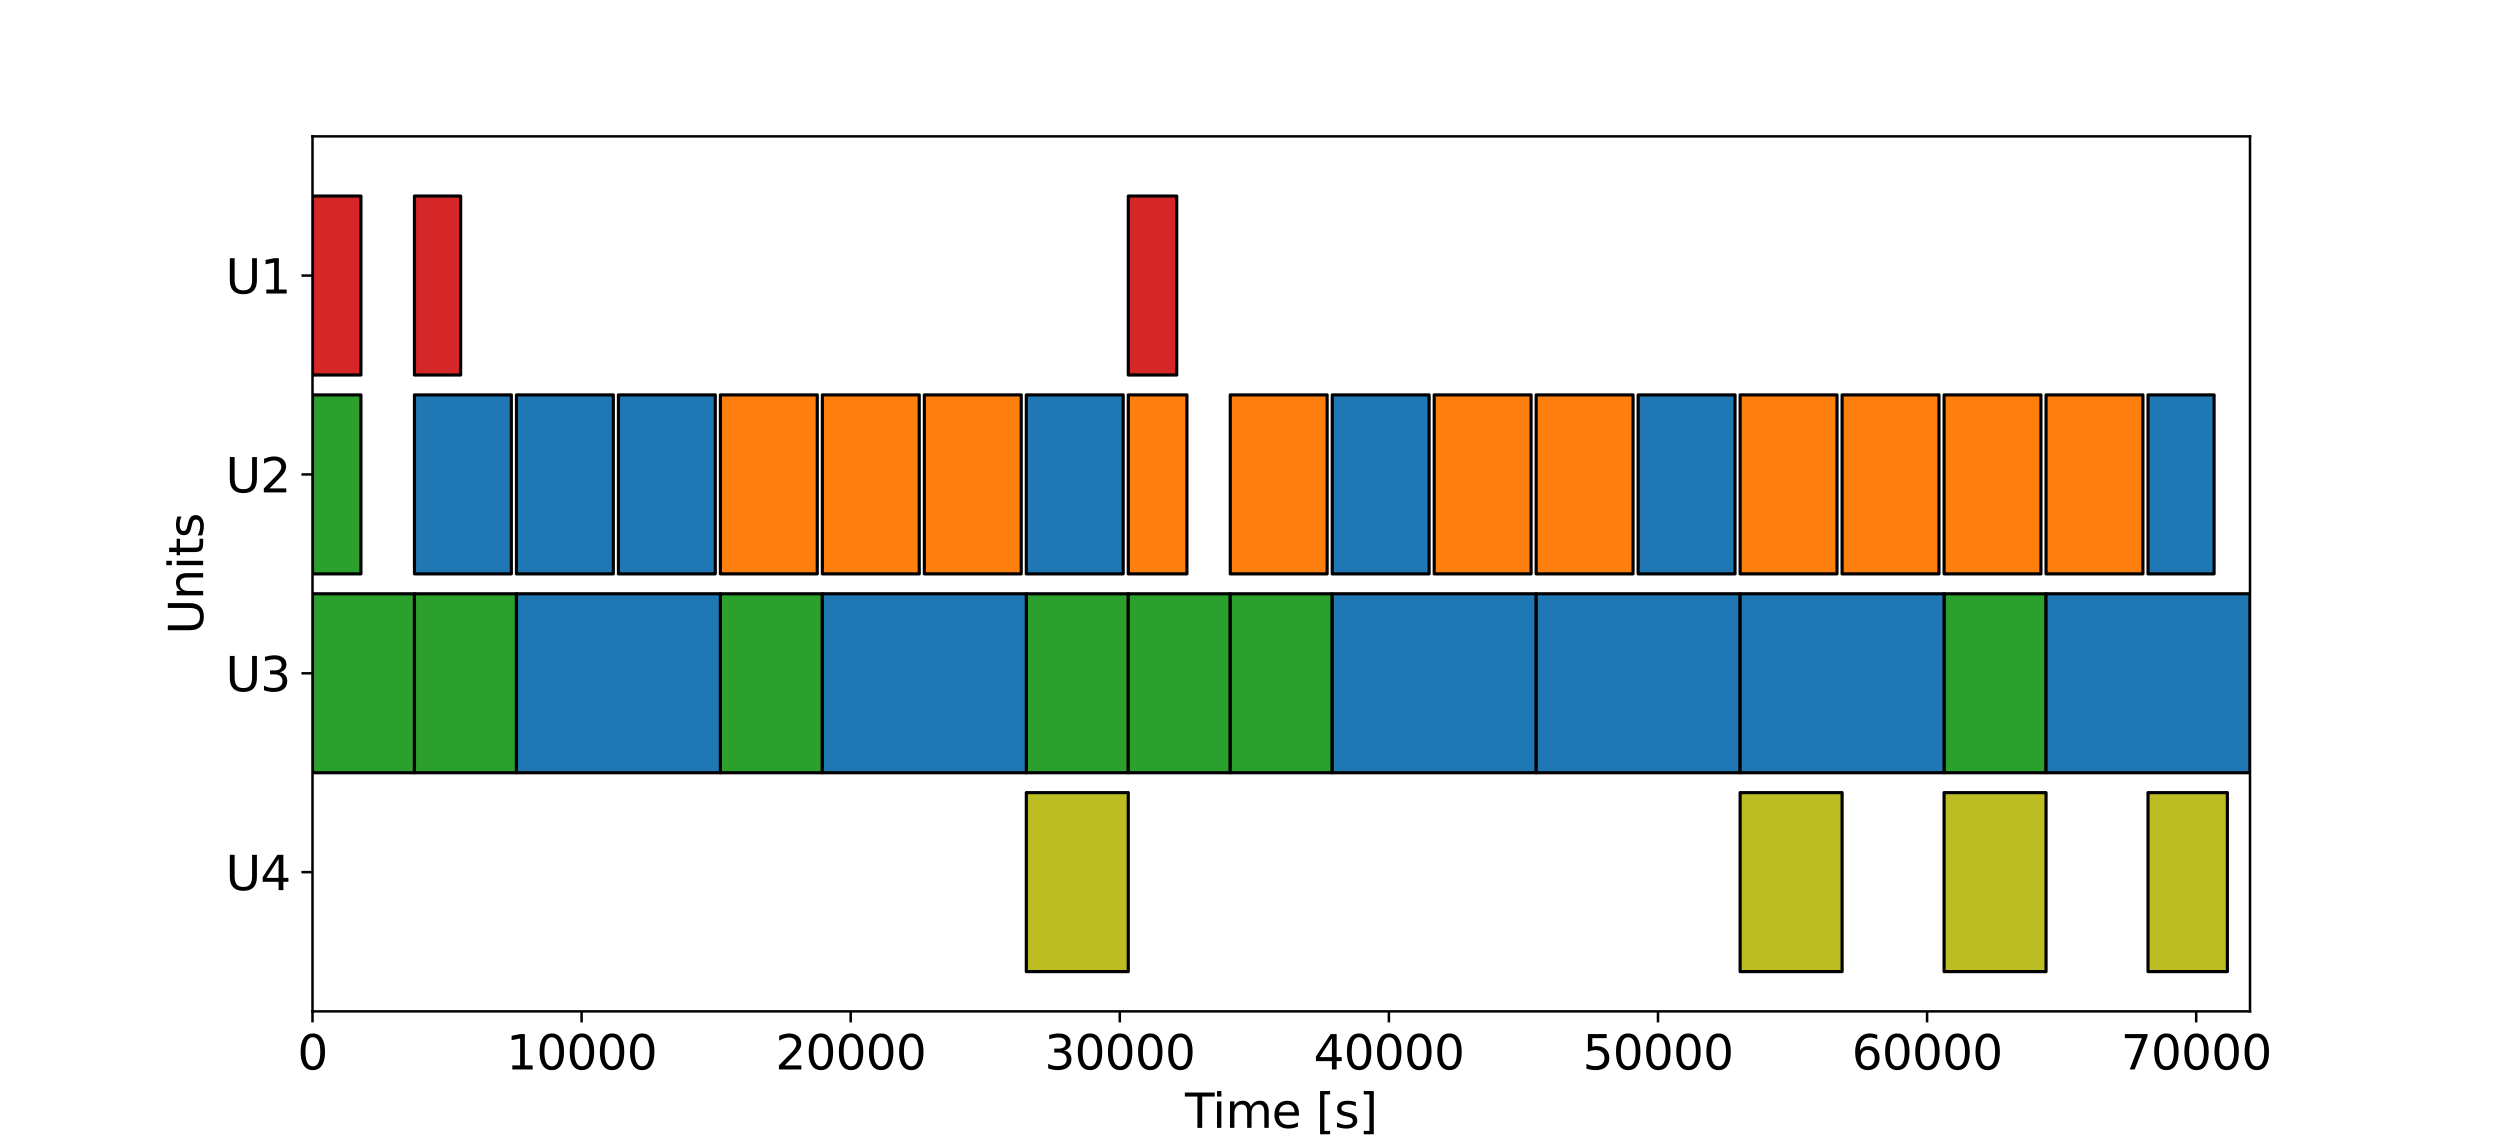 <?xml version="1.0" encoding="utf-8" standalone="no"?>
<!DOCTYPE svg PUBLIC "-//W3C//DTD SVG 1.1//EN"
  "http://www.w3.org/Graphics/SVG/1.1/DTD/svg11.dtd">
<svg xmlns:xlink="http://www.w3.org/1999/xlink" width="792pt" height="360pt" viewBox="0 0 792 360" xmlns="http://www.w3.org/2000/svg" version="1.1">
 <defs>
  <style type="text/css">*{stroke-linejoin: round; stroke-linecap: butt}</style>
 </defs>
 <g id="figure_1">
  <g id="patch_1">
   <path d="M 0 360 
L 792 360 
L 792 0 
L 0 0 
z
" style="fill: #ffffff"/>
  </g>
  <g id="axes_1">
   <g id="patch_2">
    <path d="M 99 320.4 
L 712.8 320.4 
L 712.8 43.2 
L 99 43.2 
z
" style="fill: #ffffff"/>
   </g>
   <g id="BrokenBarHCollection_1">
    <defs>
     <path id="m4b4195f597" d="M 99 -241.2 
L 99 -297.9 
L 114.345 -297.9 
L 114.345 -241.2 
L 99 -241.2 
z
" style="stroke: #000000"/>
    </defs>
    <g clip-path="url(#p97c6b69143)">
     <use xlink:href="#m4b4195f597" x="0" y="360" style="fill: #d62728; stroke: #000000"/>
    </g>
   </g>
   <g id="BrokenBarHCollection_2">
    <defs>
     <path id="mb8ae1989db" d="M 131.305 -241.2 
L 131.305 -297.9 
L 145.932 -297.9 
L 145.932 -241.2 
L 131.305 -241.2 
z
" style="stroke: #000000"/>
    </defs>
    <g clip-path="url(#p97c6b69143)">
     <use xlink:href="#mb8ae1989db" x="0" y="360" style="fill: #d62728; stroke: #000000"/>
    </g>
   </g>
   <g id="BrokenBarHCollection_3">
    <defs>
     <path id="m4b4be72945" d="M 357.442 -241.2 
L 357.442 -297.9 
L 372.787 -297.9 
L 372.787 -241.2 
L 357.442 -241.2 
z
" style="stroke: #000000"/>
    </defs>
    <g clip-path="url(#p97c6b69143)">
     <use xlink:href="#m4b4be72945" x="0" y="360" style="fill: #d62728; stroke: #000000"/>
    </g>
   </g>
   <g id="BrokenBarHCollection_4">
    <defs>
     <path id="m3ec17aac84" d="M 99 -178.2 
L 99 -234.9 
L 114.345 -234.9 
L 114.345 -178.2 
L 99 -178.2 
z
" style="stroke: #000000"/>
    </defs>
    <g clip-path="url(#p97c6b69143)">
     <use xlink:href="#m3ec17aac84" x="0" y="360" style="fill: #2ca02c; stroke: #000000"/>
    </g>
   </g>
   <g id="BrokenBarHCollection_5">
    <defs>
     <path id="m77d652e684" d="M 131.305 -178.2 
L 131.305 -234.9 
L 161.995 -234.9 
L 161.995 -178.2 
L 131.305 -178.2 
z
" style="stroke: #000000"/>
    </defs>
    <g clip-path="url(#p97c6b69143)">
     <use xlink:href="#m77d652e684" x="0" y="360" style="fill: #1f77b4; stroke: #000000"/>
    </g>
   </g>
   <g id="BrokenBarHCollection_6">
    <defs>
     <path id="m3cc36e57b9" d="M 163.611 -178.2 
L 163.611 -234.9 
L 194.301 -234.9 
L 194.301 -178.2 
L 163.611 -178.2 
z
" style="stroke: #000000"/>
    </defs>
    <g clip-path="url(#p97c6b69143)">
     <use xlink:href="#m3cc36e57b9" x="0" y="360" style="fill: #1f77b4; stroke: #000000"/>
    </g>
   </g>
   <g id="BrokenBarHCollection_7">
    <defs>
     <path id="mc6fc31aa10" d="M 195.916 -178.2 
L 195.916 -234.9 
L 226.606 -234.9 
L 226.606 -178.2 
L 195.916 -178.2 
z
" style="stroke: #000000"/>
    </defs>
    <g clip-path="url(#p97c6b69143)">
     <use xlink:href="#mc6fc31aa10" x="0" y="360" style="fill: #1f77b4; stroke: #000000"/>
    </g>
   </g>
   <g id="BrokenBarHCollection_8">
    <defs>
     <path id="m5d64a5de90" d="M 325.137 -178.2 
L 325.137 -234.9 
L 355.827 -234.9 
L 355.827 -178.2 
L 325.137 -178.2 
z
" style="stroke: #000000"/>
    </defs>
    <g clip-path="url(#p97c6b69143)">
     <use xlink:href="#m5d64a5de90" x="0" y="360" style="fill: #1f77b4; stroke: #000000"/>
    </g>
   </g>
   <g id="BrokenBarHCollection_9">
    <defs>
     <path id="m2c83355887" d="M 422.053 -178.2 
L 422.053 -234.9 
L 452.743 -234.9 
L 452.743 -178.2 
L 422.053 -178.2 
z
" style="stroke: #000000"/>
    </defs>
    <g clip-path="url(#p97c6b69143)">
     <use xlink:href="#m2c83355887" x="0" y="360" style="fill: #1f77b4; stroke: #000000"/>
    </g>
   </g>
   <g id="BrokenBarHCollection_10">
    <defs>
     <path id="md3a02ba4e3" d="M 518.968 -178.2 
L 518.968 -234.9 
L 549.658 -234.9 
L 549.658 -178.2 
L 518.968 -178.2 
z
" style="stroke: #000000"/>
    </defs>
    <g clip-path="url(#p97c6b69143)">
     <use xlink:href="#md3a02ba4e3" x="0" y="360" style="fill: #1f77b4; stroke: #000000"/>
    </g>
   </g>
   <g id="BrokenBarHCollection_11">
    <defs>
     <path id="mf714f76ca8" d="M 680.495 -178.2 
L 680.495 -234.9 
L 701.421 -234.9 
L 701.421 -178.2 
L 680.495 -178.2 
z
" style="stroke: #000000"/>
    </defs>
    <g clip-path="url(#p97c6b69143)">
     <use xlink:href="#mf714f76ca8" x="0" y="360" style="fill: #1f77b4; stroke: #000000"/>
    </g>
   </g>
   <g id="BrokenBarHCollection_12">
    <defs>
     <path id="mce575d6a41" d="M 228.221 -178.2 
L 228.221 -234.9 
L 258.911 -234.9 
L 258.911 -178.2 
L 228.221 -178.2 
z
" style="stroke: #000000"/>
    </defs>
    <g clip-path="url(#p97c6b69143)">
     <use xlink:href="#mce575d6a41" x="0" y="360" style="fill: #ff7f0e; stroke: #000000"/>
    </g>
   </g>
   <g id="BrokenBarHCollection_13">
    <defs>
     <path id="mf9deaefa06" d="M 260.526 -178.2 
L 260.526 -234.9 
L 291.216 -234.9 
L 291.216 -178.2 
L 260.526 -178.2 
z
" style="stroke: #000000"/>
    </defs>
    <g clip-path="url(#p97c6b69143)">
     <use xlink:href="#mf9deaefa06" x="0" y="360" style="fill: #ff7f0e; stroke: #000000"/>
    </g>
   </g>
   <g id="BrokenBarHCollection_14">
    <defs>
     <path id="m50ea9e4510" d="M 292.832 -178.2 
L 292.832 -234.9 
L 323.522 -234.9 
L 323.522 -178.2 
L 292.832 -178.2 
z
" style="stroke: #000000"/>
    </defs>
    <g clip-path="url(#p97c6b69143)">
     <use xlink:href="#m50ea9e4510" x="0" y="360" style="fill: #ff7f0e; stroke: #000000"/>
    </g>
   </g>
   <g id="BrokenBarHCollection_15">
    <defs>
     <path id="m8aa6e3dd5e" d="M 357.442 -178.2 
L 357.442 -234.9 
L 376.018 -234.9 
L 376.018 -178.2 
L 357.442 -178.2 
z
" style="stroke: #000000"/>
    </defs>
    <g clip-path="url(#p97c6b69143)">
     <use xlink:href="#m8aa6e3dd5e" x="0" y="360" style="fill: #ff7f0e; stroke: #000000"/>
    </g>
   </g>
   <g id="BrokenBarHCollection_16">
    <defs>
     <path id="md45894cee8" d="M 389.747 -178.2 
L 389.747 -234.9 
L 420.437 -234.9 
L 420.437 -178.2 
L 389.747 -178.2 
z
" style="stroke: #000000"/>
    </defs>
    <g clip-path="url(#p97c6b69143)">
     <use xlink:href="#md45894cee8" x="0" y="360" style="fill: #ff7f0e; stroke: #000000"/>
    </g>
   </g>
   <g id="BrokenBarHCollection_17">
    <defs>
     <path id="ma3b989802e" d="M 454.358 -178.2 
L 454.358 -234.9 
L 485.048 -234.9 
L 485.048 -178.2 
L 454.358 -178.2 
z
" style="stroke: #000000"/>
    </defs>
    <g clip-path="url(#p97c6b69143)">
     <use xlink:href="#ma3b989802e" x="0" y="360" style="fill: #ff7f0e; stroke: #000000"/>
    </g>
   </g>
   <g id="BrokenBarHCollection_18">
    <defs>
     <path id="m451024cf6d" d="M 486.663 -178.2 
L 486.663 -234.9 
L 517.353 -234.9 
L 517.353 -178.2 
L 486.663 -178.2 
z
" style="stroke: #000000"/>
    </defs>
    <g clip-path="url(#p97c6b69143)">
     <use xlink:href="#m451024cf6d" x="0" y="360" style="fill: #ff7f0e; stroke: #000000"/>
    </g>
   </g>
   <g id="BrokenBarHCollection_19">
    <defs>
     <path id="ma4a9352498" d="M 551.274 -178.2 
L 551.274 -234.9 
L 581.964 -234.9 
L 581.964 -178.2 
L 551.274 -178.2 
z
" style="stroke: #000000"/>
    </defs>
    <g clip-path="url(#p97c6b69143)">
     <use xlink:href="#ma4a9352498" x="0" y="360" style="fill: #ff7f0e; stroke: #000000"/>
    </g>
   </g>
   <g id="BrokenBarHCollection_20">
    <defs>
     <path id="m502bd56cd6" d="M 583.579 -178.2 
L 583.579 -234.9 
L 614.269 -234.9 
L 614.269 -178.2 
L 583.579 -178.2 
z
" style="stroke: #000000"/>
    </defs>
    <g clip-path="url(#p97c6b69143)">
     <use xlink:href="#m502bd56cd6" x="0" y="360" style="fill: #ff7f0e; stroke: #000000"/>
    </g>
   </g>
   <g id="BrokenBarHCollection_21">
    <defs>
     <path id="me5727ec893" d="M 615.884 -178.2 
L 615.884 -234.9 
L 646.574 -234.9 
L 646.574 -178.2 
L 615.884 -178.2 
z
" style="stroke: #000000"/>
    </defs>
    <g clip-path="url(#p97c6b69143)">
     <use xlink:href="#me5727ec893" x="0" y="360" style="fill: #ff7f0e; stroke: #000000"/>
    </g>
   </g>
   <g id="BrokenBarHCollection_22">
    <defs>
     <path id="mc53a35615b" d="M 648.189 -178.2 
L 648.189 -234.9 
L 678.879 -234.9 
L 678.879 -178.2 
L 648.189 -178.2 
z
" style="stroke: #000000"/>
    </defs>
    <g clip-path="url(#p97c6b69143)">
     <use xlink:href="#mc53a35615b" x="0" y="360" style="fill: #ff7f0e; stroke: #000000"/>
    </g>
   </g>
   <g id="BrokenBarHCollection_23">
    <defs>
     <path id="m029d340180" d="M 99 -115.2 
L 99 -171.9 
L 131.305 -171.9 
L 131.305 -115.2 
L 99 -115.2 
z
" style="stroke: #000000"/>
    </defs>
    <g clip-path="url(#p97c6b69143)">
     <use xlink:href="#m029d340180" x="0" y="360" style="fill: #2ca02c; stroke: #000000"/>
    </g>
   </g>
   <g id="BrokenBarHCollection_24">
    <defs>
     <path id="m8b90885676" d="M 131.305 -115.2 
L 131.305 -171.9 
L 163.611 -171.9 
L 163.611 -115.2 
L 131.305 -115.2 
z
" style="stroke: #000000"/>
    </defs>
    <g clip-path="url(#p97c6b69143)">
     <use xlink:href="#m8b90885676" x="0" y="360" style="fill: #2ca02c; stroke: #000000"/>
    </g>
   </g>
   <g id="BrokenBarHCollection_25">
    <defs>
     <path id="m9f168a84a6" d="M 228.221 -115.2 
L 228.221 -171.9 
L 260.526 -171.9 
L 260.526 -115.2 
L 228.221 -115.2 
z
" style="stroke: #000000"/>
    </defs>
    <g clip-path="url(#p97c6b69143)">
     <use xlink:href="#m9f168a84a6" x="0" y="360" style="fill: #2ca02c; stroke: #000000"/>
    </g>
   </g>
   <g id="BrokenBarHCollection_26">
    <defs>
     <path id="m4dcf3e3163" d="M 325.137 -115.2 
L 325.137 -171.9 
L 357.442 -171.9 
L 357.442 -115.2 
L 325.137 -115.2 
z
" style="stroke: #000000"/>
    </defs>
    <g clip-path="url(#p97c6b69143)">
     <use xlink:href="#m4dcf3e3163" x="0" y="360" style="fill: #2ca02c; stroke: #000000"/>
    </g>
   </g>
   <g id="BrokenBarHCollection_27">
    <defs>
     <path id="mc6eb55a538" d="M 357.442 -115.2 
L 357.442 -171.9 
L 389.747 -171.9 
L 389.747 -115.2 
L 357.442 -115.2 
z
" style="stroke: #000000"/>
    </defs>
    <g clip-path="url(#p97c6b69143)">
     <use xlink:href="#mc6eb55a538" x="0" y="360" style="fill: #2ca02c; stroke: #000000"/>
    </g>
   </g>
   <g id="BrokenBarHCollection_28">
    <defs>
     <path id="m316c5bd6ee" d="M 389.747 -115.2 
L 389.747 -171.9 
L 422.053 -171.9 
L 422.053 -115.2 
L 389.747 -115.2 
z
" style="stroke: #000000"/>
    </defs>
    <g clip-path="url(#p97c6b69143)">
     <use xlink:href="#m316c5bd6ee" x="0" y="360" style="fill: #2ca02c; stroke: #000000"/>
    </g>
   </g>
   <g id="BrokenBarHCollection_29">
    <defs>
     <path id="m6535d40c2d" d="M 615.884 -115.2 
L 615.884 -171.9 
L 648.189 -171.9 
L 648.189 -115.2 
L 615.884 -115.2 
z
" style="stroke: #000000"/>
    </defs>
    <g clip-path="url(#p97c6b69143)">
     <use xlink:href="#m6535d40c2d" x="0" y="360" style="fill: #2ca02c; stroke: #000000"/>
    </g>
   </g>
   <g id="BrokenBarHCollection_30">
    <defs>
     <path id="m3505b62bac" d="M 163.611 -115.2 
L 163.611 -171.9 
L 228.221 -171.9 
L 228.221 -115.2 
L 163.611 -115.2 
z
" style="stroke: #000000"/>
    </defs>
    <g clip-path="url(#p97c6b69143)">
     <use xlink:href="#m3505b62bac" x="0" y="360" style="fill: #1f77b4; stroke: #000000"/>
    </g>
   </g>
   <g id="BrokenBarHCollection_31">
    <defs>
     <path id="mb3736663e5" d="M 260.526 -115.2 
L 260.526 -171.9 
L 325.137 -171.9 
L 325.137 -115.2 
L 260.526 -115.2 
z
" style="stroke: #000000"/>
    </defs>
    <g clip-path="url(#p97c6b69143)">
     <use xlink:href="#mb3736663e5" x="0" y="360" style="fill: #1f77b4; stroke: #000000"/>
    </g>
   </g>
   <g id="BrokenBarHCollection_32">
    <defs>
     <path id="m3791d6f331" d="M 422.053 -115.2 
L 422.053 -171.9 
L 486.663 -171.9 
L 486.663 -115.2 
L 422.053 -115.2 
z
" style="stroke: #000000"/>
    </defs>
    <g clip-path="url(#p97c6b69143)">
     <use xlink:href="#m3791d6f331" x="0" y="360" style="fill: #1f77b4; stroke: #000000"/>
    </g>
   </g>
   <g id="BrokenBarHCollection_33">
    <defs>
     <path id="mf7bb45d357" d="M 486.663 -115.2 
L 486.663 -171.9 
L 551.274 -171.9 
L 551.274 -115.2 
L 486.663 -115.2 
z
" style="stroke: #000000"/>
    </defs>
    <g clip-path="url(#p97c6b69143)">
     <use xlink:href="#mf7bb45d357" x="0" y="360" style="fill: #1f77b4; stroke: #000000"/>
    </g>
   </g>
   <g id="BrokenBarHCollection_34">
    <defs>
     <path id="m728d8dee3e" d="M 551.274 -115.2 
L 551.274 -171.9 
L 615.884 -171.9 
L 615.884 -115.2 
L 551.274 -115.2 
z
" style="stroke: #000000"/>
    </defs>
    <g clip-path="url(#p97c6b69143)">
     <use xlink:href="#m728d8dee3e" x="0" y="360" style="fill: #1f77b4; stroke: #000000"/>
    </g>
   </g>
   <g id="BrokenBarHCollection_35">
    <defs>
     <path id="m642853adb3" d="M 648.189 -115.2 
L 648.189 -171.9 
L 712.8 -171.9 
L 712.8 -115.2 
L 648.189 -115.2 
z
" style="stroke: #000000"/>
    </defs>
    <g clip-path="url(#p97c6b69143)">
     <use xlink:href="#m642853adb3" x="0" y="360" style="fill: #1f77b4; stroke: #000000"/>
    </g>
   </g>
   <g id="BrokenBarHCollection_36">
    <defs>
     <path id="m76102c1e44" d="M 325.137 -52.2 
L 325.137 -108.9 
L 357.442 -108.9 
L 357.442 -52.2 
L 325.137 -52.2 
z
" style="stroke: #000000"/>
    </defs>
    <g clip-path="url(#p97c6b69143)">
     <use xlink:href="#m76102c1e44" x="0" y="360" style="fill: #bcbd22; stroke: #000000"/>
    </g>
   </g>
   <g id="BrokenBarHCollection_37">
    <defs>
     <path id="m6d97fd2029" d="M 551.274 -52.2 
L 551.274 -108.9 
L 583.579 -108.9 
L 583.579 -52.2 
L 551.274 -52.2 
z
" style="stroke: #000000"/>
    </defs>
    <g clip-path="url(#p97c6b69143)">
     <use xlink:href="#m6d97fd2029" x="0" y="360" style="fill: #bcbd22; stroke: #000000"/>
    </g>
   </g>
   <g id="BrokenBarHCollection_38">
    <defs>
     <path id="m7035649e20" d="M 615.884 -52.2 
L 615.884 -108.9 
L 648.189 -108.9 
L 648.189 -52.2 
L 615.884 -52.2 
z
" style="stroke: #000000"/>
    </defs>
    <g clip-path="url(#p97c6b69143)">
     <use xlink:href="#m7035649e20" x="0" y="360" style="fill: #bcbd22; stroke: #000000"/>
    </g>
   </g>
   <g id="BrokenBarHCollection_39">
    <defs>
     <path id="m3d9fd8e00b" d="M 680.495 -52.2 
L 680.495 -108.9 
L 705.632 -108.9 
L 705.632 -52.2 
L 680.495 -52.2 
z
" style="stroke: #000000"/>
    </defs>
    <g clip-path="url(#p97c6b69143)">
     <use xlink:href="#m3d9fd8e00b" x="0" y="360" style="fill: #bcbd22; stroke: #000000"/>
    </g>
   </g>
   <g id="matplotlib.axis_1">
    <g id="xtick_1">
     <g id="line2d_1">
      <defs>
       <path id="mdce8fc7a21" d="M 0 0 
L 0 3.5 
" style="stroke: #000000; stroke-width: 0.8"/>
      </defs>
      <g>
       <use xlink:href="#mdce8fc7a21" x="99" y="320.4" style="stroke: #000000; stroke-width: 0.8"/>
      </g>
     </g>
     <g id="text_1">
      <!-- 0 -->
      <g transform="translate(94.228 338.798) scale(0.15 -0.15)">
       <defs>
        <path id="DejaVuSans-30" d="M 2034 4250 
Q 1547 4250 1301 3770 
Q 1056 3291 1056 2328 
Q 1056 1369 1301 889 
Q 1547 409 2034 409 
Q 2525 409 2770 889 
Q 3016 1369 3016 2328 
Q 3016 3291 2770 3770 
Q 2525 4250 2034 4250 
z
M 2034 4750 
Q 2819 4750 3233 4129 
Q 3647 3509 3647 2328 
Q 3647 1150 3233 529 
Q 2819 -91 2034 -91 
Q 1250 -91 836 529 
Q 422 1150 422 2328 
Q 422 3509 836 4129 
Q 1250 4750 2034 4750 
z
" transform="scale(0.016)"/>
       </defs>
       <use xlink:href="#DejaVuSans-30"/>
      </g>
     </g>
    </g>
    <g id="xtick_2">
     <g id="line2d_2">
      <g>
       <use xlink:href="#mdce8fc7a21" x="184.25" y="320.4" style="stroke: #000000; stroke-width: 0.8"/>
      </g>
     </g>
     <g id="text_2">
      <!-- 10000 -->
      <g transform="translate(160.391 338.798) scale(0.15 -0.15)">
       <defs>
        <path id="DejaVuSans-31" d="M 794 531 
L 1825 531 
L 1825 4091 
L 703 3866 
L 703 4441 
L 1819 4666 
L 2450 4666 
L 2450 531 
L 3481 531 
L 3481 0 
L 794 0 
L 794 531 
z
" transform="scale(0.016)"/>
       </defs>
       <use xlink:href="#DejaVuSans-31"/>
       <use xlink:href="#DejaVuSans-30" x="63.623"/>
       <use xlink:href="#DejaVuSans-30" x="127.246"/>
       <use xlink:href="#DejaVuSans-30" x="190.869"/>
       <use xlink:href="#DejaVuSans-30" x="254.492"/>
      </g>
     </g>
    </g>
    <g id="xtick_3">
     <g id="line2d_3">
      <g>
       <use xlink:href="#mdce8fc7a21" x="269.5" y="320.4" style="stroke: #000000; stroke-width: 0.8"/>
      </g>
     </g>
     <g id="text_3">
      <!-- 20000 -->
      <g transform="translate(245.641 338.798) scale(0.15 -0.15)">
       <defs>
        <path id="DejaVuSans-32" d="M 1228 531 
L 3431 531 
L 3431 0 
L 469 0 
L 469 531 
Q 828 903 1448 1529 
Q 2069 2156 2228 2338 
Q 2531 2678 2651 2914 
Q 2772 3150 2772 3378 
Q 2772 3750 2511 3984 
Q 2250 4219 1831 4219 
Q 1534 4219 1204 4116 
Q 875 4013 500 3803 
L 500 4441 
Q 881 4594 1212 4672 
Q 1544 4750 1819 4750 
Q 2544 4750 2975 4387 
Q 3406 4025 3406 3419 
Q 3406 3131 3298 2873 
Q 3191 2616 2906 2266 
Q 2828 2175 2409 1742 
Q 1991 1309 1228 531 
z
" transform="scale(0.016)"/>
       </defs>
       <use xlink:href="#DejaVuSans-32"/>
       <use xlink:href="#DejaVuSans-30" x="63.623"/>
       <use xlink:href="#DejaVuSans-30" x="127.246"/>
       <use xlink:href="#DejaVuSans-30" x="190.869"/>
       <use xlink:href="#DejaVuSans-30" x="254.492"/>
      </g>
     </g>
    </g>
    <g id="xtick_4">
     <g id="line2d_4">
      <g>
       <use xlink:href="#mdce8fc7a21" x="354.75" y="320.4" style="stroke: #000000; stroke-width: 0.8"/>
      </g>
     </g>
     <g id="text_4">
      <!-- 30000 -->
      <g transform="translate(330.891 338.798) scale(0.15 -0.15)">
       <defs>
        <path id="DejaVuSans-33" d="M 2597 2516 
Q 3050 2419 3304 2112 
Q 3559 1806 3559 1356 
Q 3559 666 3084 287 
Q 2609 -91 1734 -91 
Q 1441 -91 1130 -33 
Q 819 25 488 141 
L 488 750 
Q 750 597 1062 519 
Q 1375 441 1716 441 
Q 2309 441 2620 675 
Q 2931 909 2931 1356 
Q 2931 1769 2642 2001 
Q 2353 2234 1838 2234 
L 1294 2234 
L 1294 2753 
L 1863 2753 
Q 2328 2753 2575 2939 
Q 2822 3125 2822 3475 
Q 2822 3834 2567 4026 
Q 2313 4219 1838 4219 
Q 1578 4219 1281 4162 
Q 984 4106 628 3988 
L 628 4550 
Q 988 4650 1302 4700 
Q 1616 4750 1894 4750 
Q 2613 4750 3031 4423 
Q 3450 4097 3450 3541 
Q 3450 3153 3228 2886 
Q 3006 2619 2597 2516 
z
" transform="scale(0.016)"/>
       </defs>
       <use xlink:href="#DejaVuSans-33"/>
       <use xlink:href="#DejaVuSans-30" x="63.623"/>
       <use xlink:href="#DejaVuSans-30" x="127.246"/>
       <use xlink:href="#DejaVuSans-30" x="190.869"/>
       <use xlink:href="#DejaVuSans-30" x="254.492"/>
      </g>
     </g>
    </g>
    <g id="xtick_5">
     <g id="line2d_5">
      <g>
       <use xlink:href="#mdce8fc7a21" x="440" y="320.4" style="stroke: #000000; stroke-width: 0.8"/>
      </g>
     </g>
     <g id="text_5">
      <!-- 40000 -->
      <g transform="translate(416.141 338.798) scale(0.15 -0.15)">
       <defs>
        <path id="DejaVuSans-34" d="M 2419 4116 
L 825 1625 
L 2419 1625 
L 2419 4116 
z
M 2253 4666 
L 3047 4666 
L 3047 1625 
L 3713 1625 
L 3713 1100 
L 3047 1100 
L 3047 0 
L 2419 0 
L 2419 1100 
L 313 1100 
L 313 1709 
L 2253 4666 
z
" transform="scale(0.016)"/>
       </defs>
       <use xlink:href="#DejaVuSans-34"/>
       <use xlink:href="#DejaVuSans-30" x="63.623"/>
       <use xlink:href="#DejaVuSans-30" x="127.246"/>
       <use xlink:href="#DejaVuSans-30" x="190.869"/>
       <use xlink:href="#DejaVuSans-30" x="254.492"/>
      </g>
     </g>
    </g>
    <g id="xtick_6">
     <g id="line2d_6">
      <g>
       <use xlink:href="#mdce8fc7a21" x="525.25" y="320.4" style="stroke: #000000; stroke-width: 0.8"/>
      </g>
     </g>
     <g id="text_6">
      <!-- 50000 -->
      <g transform="translate(501.391 338.798) scale(0.15 -0.15)">
       <defs>
        <path id="DejaVuSans-35" d="M 691 4666 
L 3169 4666 
L 3169 4134 
L 1269 4134 
L 1269 2991 
Q 1406 3038 1543 3061 
Q 1681 3084 1819 3084 
Q 2600 3084 3056 2656 
Q 3513 2228 3513 1497 
Q 3513 744 3044 326 
Q 2575 -91 1722 -91 
Q 1428 -91 1123 -41 
Q 819 9 494 109 
L 494 744 
Q 775 591 1075 516 
Q 1375 441 1709 441 
Q 2250 441 2565 725 
Q 2881 1009 2881 1497 
Q 2881 1984 2565 2268 
Q 2250 2553 1709 2553 
Q 1456 2553 1204 2497 
Q 953 2441 691 2322 
L 691 4666 
z
" transform="scale(0.016)"/>
       </defs>
       <use xlink:href="#DejaVuSans-35"/>
       <use xlink:href="#DejaVuSans-30" x="63.623"/>
       <use xlink:href="#DejaVuSans-30" x="127.246"/>
       <use xlink:href="#DejaVuSans-30" x="190.869"/>
       <use xlink:href="#DejaVuSans-30" x="254.492"/>
      </g>
     </g>
    </g>
    <g id="xtick_7">
     <g id="line2d_7">
      <g>
       <use xlink:href="#mdce8fc7a21" x="610.5" y="320.4" style="stroke: #000000; stroke-width: 0.8"/>
      </g>
     </g>
     <g id="text_7">
      <!-- 60000 -->
      <g transform="translate(586.641 338.798) scale(0.15 -0.15)">
       <defs>
        <path id="DejaVuSans-36" d="M 2113 2584 
Q 1688 2584 1439 2293 
Q 1191 2003 1191 1497 
Q 1191 994 1439 701 
Q 1688 409 2113 409 
Q 2538 409 2786 701 
Q 3034 994 3034 1497 
Q 3034 2003 2786 2293 
Q 2538 2584 2113 2584 
z
M 3366 4563 
L 3366 3988 
Q 3128 4100 2886 4159 
Q 2644 4219 2406 4219 
Q 1781 4219 1451 3797 
Q 1122 3375 1075 2522 
Q 1259 2794 1537 2939 
Q 1816 3084 2150 3084 
Q 2853 3084 3261 2657 
Q 3669 2231 3669 1497 
Q 3669 778 3244 343 
Q 2819 -91 2113 -91 
Q 1303 -91 875 529 
Q 447 1150 447 2328 
Q 447 3434 972 4092 
Q 1497 4750 2381 4750 
Q 2619 4750 2861 4703 
Q 3103 4656 3366 4563 
z
" transform="scale(0.016)"/>
       </defs>
       <use xlink:href="#DejaVuSans-36"/>
       <use xlink:href="#DejaVuSans-30" x="63.623"/>
       <use xlink:href="#DejaVuSans-30" x="127.246"/>
       <use xlink:href="#DejaVuSans-30" x="190.869"/>
       <use xlink:href="#DejaVuSans-30" x="254.492"/>
      </g>
     </g>
    </g>
    <g id="xtick_8">
     <g id="line2d_8">
      <g>
       <use xlink:href="#mdce8fc7a21" x="695.75" y="320.4" style="stroke: #000000; stroke-width: 0.8"/>
      </g>
     </g>
     <g id="text_8">
      <!-- 70000 -->
      <g transform="translate(671.891 338.798) scale(0.15 -0.15)">
       <defs>
        <path id="DejaVuSans-37" d="M 525 4666 
L 3525 4666 
L 3525 4397 
L 1831 0 
L 1172 0 
L 2766 4134 
L 525 4134 
L 525 4666 
z
" transform="scale(0.016)"/>
       </defs>
       <use xlink:href="#DejaVuSans-37"/>
       <use xlink:href="#DejaVuSans-30" x="63.623"/>
       <use xlink:href="#DejaVuSans-30" x="127.246"/>
       <use xlink:href="#DejaVuSans-30" x="190.869"/>
       <use xlink:href="#DejaVuSans-30" x="254.492"/>
      </g>
     </g>
    </g>
    <g id="text_9">
     <!-- Time [s] -->
     <g transform="translate(375.407 357.315) scale(0.15 -0.15)">
      <defs>
       <path id="DejaVuSans-54" d="M -19 4666 
L 3928 4666 
L 3928 4134 
L 2272 4134 
L 2272 0 
L 1638 0 
L 1638 4134 
L -19 4134 
L -19 4666 
z
" transform="scale(0.016)"/>
       <path id="DejaVuSans-69" d="M 603 3500 
L 1178 3500 
L 1178 0 
L 603 0 
L 603 3500 
z
M 603 4863 
L 1178 4863 
L 1178 4134 
L 603 4134 
L 603 4863 
z
" transform="scale(0.016)"/>
       <path id="DejaVuSans-6d" d="M 3328 2828 
Q 3544 3216 3844 3400 
Q 4144 3584 4550 3584 
Q 5097 3584 5394 3201 
Q 5691 2819 5691 2113 
L 5691 0 
L 5113 0 
L 5113 2094 
Q 5113 2597 4934 2840 
Q 4756 3084 4391 3084 
Q 3944 3084 3684 2787 
Q 3425 2491 3425 1978 
L 3425 0 
L 2847 0 
L 2847 2094 
Q 2847 2600 2669 2842 
Q 2491 3084 2119 3084 
Q 1678 3084 1418 2786 
Q 1159 2488 1159 1978 
L 1159 0 
L 581 0 
L 581 3500 
L 1159 3500 
L 1159 2956 
Q 1356 3278 1631 3431 
Q 1906 3584 2284 3584 
Q 2666 3584 2933 3390 
Q 3200 3197 3328 2828 
z
" transform="scale(0.016)"/>
       <path id="DejaVuSans-65" d="M 3597 1894 
L 3597 1613 
L 953 1613 
Q 991 1019 1311 708 
Q 1631 397 2203 397 
Q 2534 397 2845 478 
Q 3156 559 3463 722 
L 3463 178 
Q 3153 47 2828 -22 
Q 2503 -91 2169 -91 
Q 1331 -91 842 396 
Q 353 884 353 1716 
Q 353 2575 817 3079 
Q 1281 3584 2069 3584 
Q 2775 3584 3186 3129 
Q 3597 2675 3597 1894 
z
M 3022 2063 
Q 3016 2534 2758 2815 
Q 2500 3097 2075 3097 
Q 1594 3097 1305 2825 
Q 1016 2553 972 2059 
L 3022 2063 
z
" transform="scale(0.016)"/>
       <path id="DejaVuSans-20" transform="scale(0.016)"/>
       <path id="DejaVuSans-5b" d="M 550 4863 
L 1875 4863 
L 1875 4416 
L 1125 4416 
L 1125 -397 
L 1875 -397 
L 1875 -844 
L 550 -844 
L 550 4863 
z
" transform="scale(0.016)"/>
       <path id="DejaVuSans-73" d="M 2834 3397 
L 2834 2853 
Q 2591 2978 2328 3040 
Q 2066 3103 1784 3103 
Q 1356 3103 1142 2972 
Q 928 2841 928 2578 
Q 928 2378 1081 2264 
Q 1234 2150 1697 2047 
L 1894 2003 
Q 2506 1872 2764 1633 
Q 3022 1394 3022 966 
Q 3022 478 2636 193 
Q 2250 -91 1575 -91 
Q 1294 -91 989 -36 
Q 684 19 347 128 
L 347 722 
Q 666 556 975 473 
Q 1284 391 1588 391 
Q 1994 391 2212 530 
Q 2431 669 2431 922 
Q 2431 1156 2273 1281 
Q 2116 1406 1581 1522 
L 1381 1569 
Q 847 1681 609 1914 
Q 372 2147 372 2553 
Q 372 3047 722 3315 
Q 1072 3584 1716 3584 
Q 2034 3584 2315 3537 
Q 2597 3491 2834 3397 
z
" transform="scale(0.016)"/>
       <path id="DejaVuSans-5d" d="M 1947 4863 
L 1947 -844 
L 622 -844 
L 622 -397 
L 1369 -397 
L 1369 4416 
L 622 4416 
L 622 4863 
L 1947 4863 
z
" transform="scale(0.016)"/>
      </defs>
      <use xlink:href="#DejaVuSans-54"/>
      <use xlink:href="#DejaVuSans-69" x="57.959"/>
      <use xlink:href="#DejaVuSans-6d" x="85.742"/>
      <use xlink:href="#DejaVuSans-65" x="183.154"/>
      <use xlink:href="#DejaVuSans-20" x="244.678"/>
      <use xlink:href="#DejaVuSans-5b" x="276.465"/>
      <use xlink:href="#DejaVuSans-73" x="315.479"/>
      <use xlink:href="#DejaVuSans-5d" x="367.578"/>
     </g>
    </g>
   </g>
   <g id="matplotlib.axis_2">
    <g id="ytick_1">
     <g id="line2d_9">
      <defs>
       <path id="m6175815ce5" d="M 0 0 
L -3.5 0 
" style="stroke: #000000; stroke-width: 0.8"/>
      </defs>
      <g>
       <use xlink:href="#m6175815ce5" x="99" y="276.3" style="stroke: #000000; stroke-width: 0.8"/>
      </g>
     </g>
     <g id="text_10">
      <!-- U4 -->
      <g transform="translate(71.478 281.999) scale(0.15 -0.15)">
       <defs>
        <path id="DejaVuSans-55" d="M 556 4666 
L 1191 4666 
L 1191 1831 
Q 1191 1081 1462 751 
Q 1734 422 2344 422 
Q 2950 422 3222 751 
Q 3494 1081 3494 1831 
L 3494 4666 
L 4128 4666 
L 4128 1753 
Q 4128 841 3676 375 
Q 3225 -91 2344 -91 
Q 1459 -91 1007 375 
Q 556 841 556 1753 
L 556 4666 
z
" transform="scale(0.016)"/>
       </defs>
       <use xlink:href="#DejaVuSans-55"/>
       <use xlink:href="#DejaVuSans-34" x="73.193"/>
      </g>
     </g>
    </g>
    <g id="ytick_2">
     <g id="line2d_10">
      <g>
       <use xlink:href="#m6175815ce5" x="99" y="213.3" style="stroke: #000000; stroke-width: 0.8"/>
      </g>
     </g>
     <g id="text_11">
      <!-- U3 -->
      <g transform="translate(71.478 218.999) scale(0.15 -0.15)">
       <use xlink:href="#DejaVuSans-55"/>
       <use xlink:href="#DejaVuSans-33" x="73.193"/>
      </g>
     </g>
    </g>
    <g id="ytick_3">
     <g id="line2d_11">
      <g>
       <use xlink:href="#m6175815ce5" x="99" y="150.3" style="stroke: #000000; stroke-width: 0.8"/>
      </g>
     </g>
     <g id="text_12">
      <!-- U2 -->
      <g transform="translate(71.478 155.999) scale(0.15 -0.15)">
       <use xlink:href="#DejaVuSans-55"/>
       <use xlink:href="#DejaVuSans-32" x="73.193"/>
      </g>
     </g>
    </g>
    <g id="ytick_4">
     <g id="line2d_12">
      <g>
       <use xlink:href="#m6175815ce5" x="99" y="87.3" style="stroke: #000000; stroke-width: 0.8"/>
      </g>
     </g>
     <g id="text_13">
      <!-- U1 -->
      <g transform="translate(71.478 92.999) scale(0.15 -0.15)">
       <use xlink:href="#DejaVuSans-55"/>
       <use xlink:href="#DejaVuSans-31" x="73.193"/>
      </g>
     </g>
    </g>
    <g id="text_14">
     <!-- Units -->
     <g transform="translate(64.359 200.973) rotate(-90) scale(0.15 -0.15)">
      <defs>
       <path id="DejaVuSans-6e" d="M 3513 2113 
L 3513 0 
L 2938 0 
L 2938 2094 
Q 2938 2591 2744 2837 
Q 2550 3084 2163 3084 
Q 1697 3084 1428 2787 
Q 1159 2491 1159 1978 
L 1159 0 
L 581 0 
L 581 3500 
L 1159 3500 
L 1159 2956 
Q 1366 3272 1645 3428 
Q 1925 3584 2291 3584 
Q 2894 3584 3203 3211 
Q 3513 2838 3513 2113 
z
" transform="scale(0.016)"/>
       <path id="DejaVuSans-74" d="M 1172 4494 
L 1172 3500 
L 2356 3500 
L 2356 3053 
L 1172 3053 
L 1172 1153 
Q 1172 725 1289 603 
Q 1406 481 1766 481 
L 2356 481 
L 2356 0 
L 1766 0 
Q 1100 0 847 248 
Q 594 497 594 1153 
L 594 3053 
L 172 3053 
L 172 3500 
L 594 3500 
L 594 4494 
L 1172 4494 
z
" transform="scale(0.016)"/>
      </defs>
      <use xlink:href="#DejaVuSans-55"/>
      <use xlink:href="#DejaVuSans-6e" x="73.193"/>
      <use xlink:href="#DejaVuSans-69" x="136.572"/>
      <use xlink:href="#DejaVuSans-74" x="164.355"/>
      <use xlink:href="#DejaVuSans-73" x="203.564"/>
     </g>
    </g>
   </g>
   <g id="patch_3">
    <path d="M 99 320.4 
L 99 43.2 
" style="fill: none; stroke: #000000; stroke-width: 0.8; stroke-linejoin: miter; stroke-linecap: square"/>
   </g>
   <g id="patch_4">
    <path d="M 712.8 320.4 
L 712.8 43.2 
" style="fill: none; stroke: #000000; stroke-width: 0.8; stroke-linejoin: miter; stroke-linecap: square"/>
   </g>
   <g id="patch_5">
    <path d="M 99 320.4 
L 712.8 320.4 
" style="fill: none; stroke: #000000; stroke-width: 0.8; stroke-linejoin: miter; stroke-linecap: square"/>
   </g>
   <g id="patch_6">
    <path d="M 99 43.2 
L 712.8 43.2 
" style="fill: none; stroke: #000000; stroke-width: 0.8; stroke-linejoin: miter; stroke-linecap: square"/>
   </g>
  </g>
 </g>
 <defs>
  <clipPath id="p97c6b69143">
   <rect x="99" y="43.2" width="613.8" height="277.2"/>
  </clipPath>
 </defs>
</svg>
